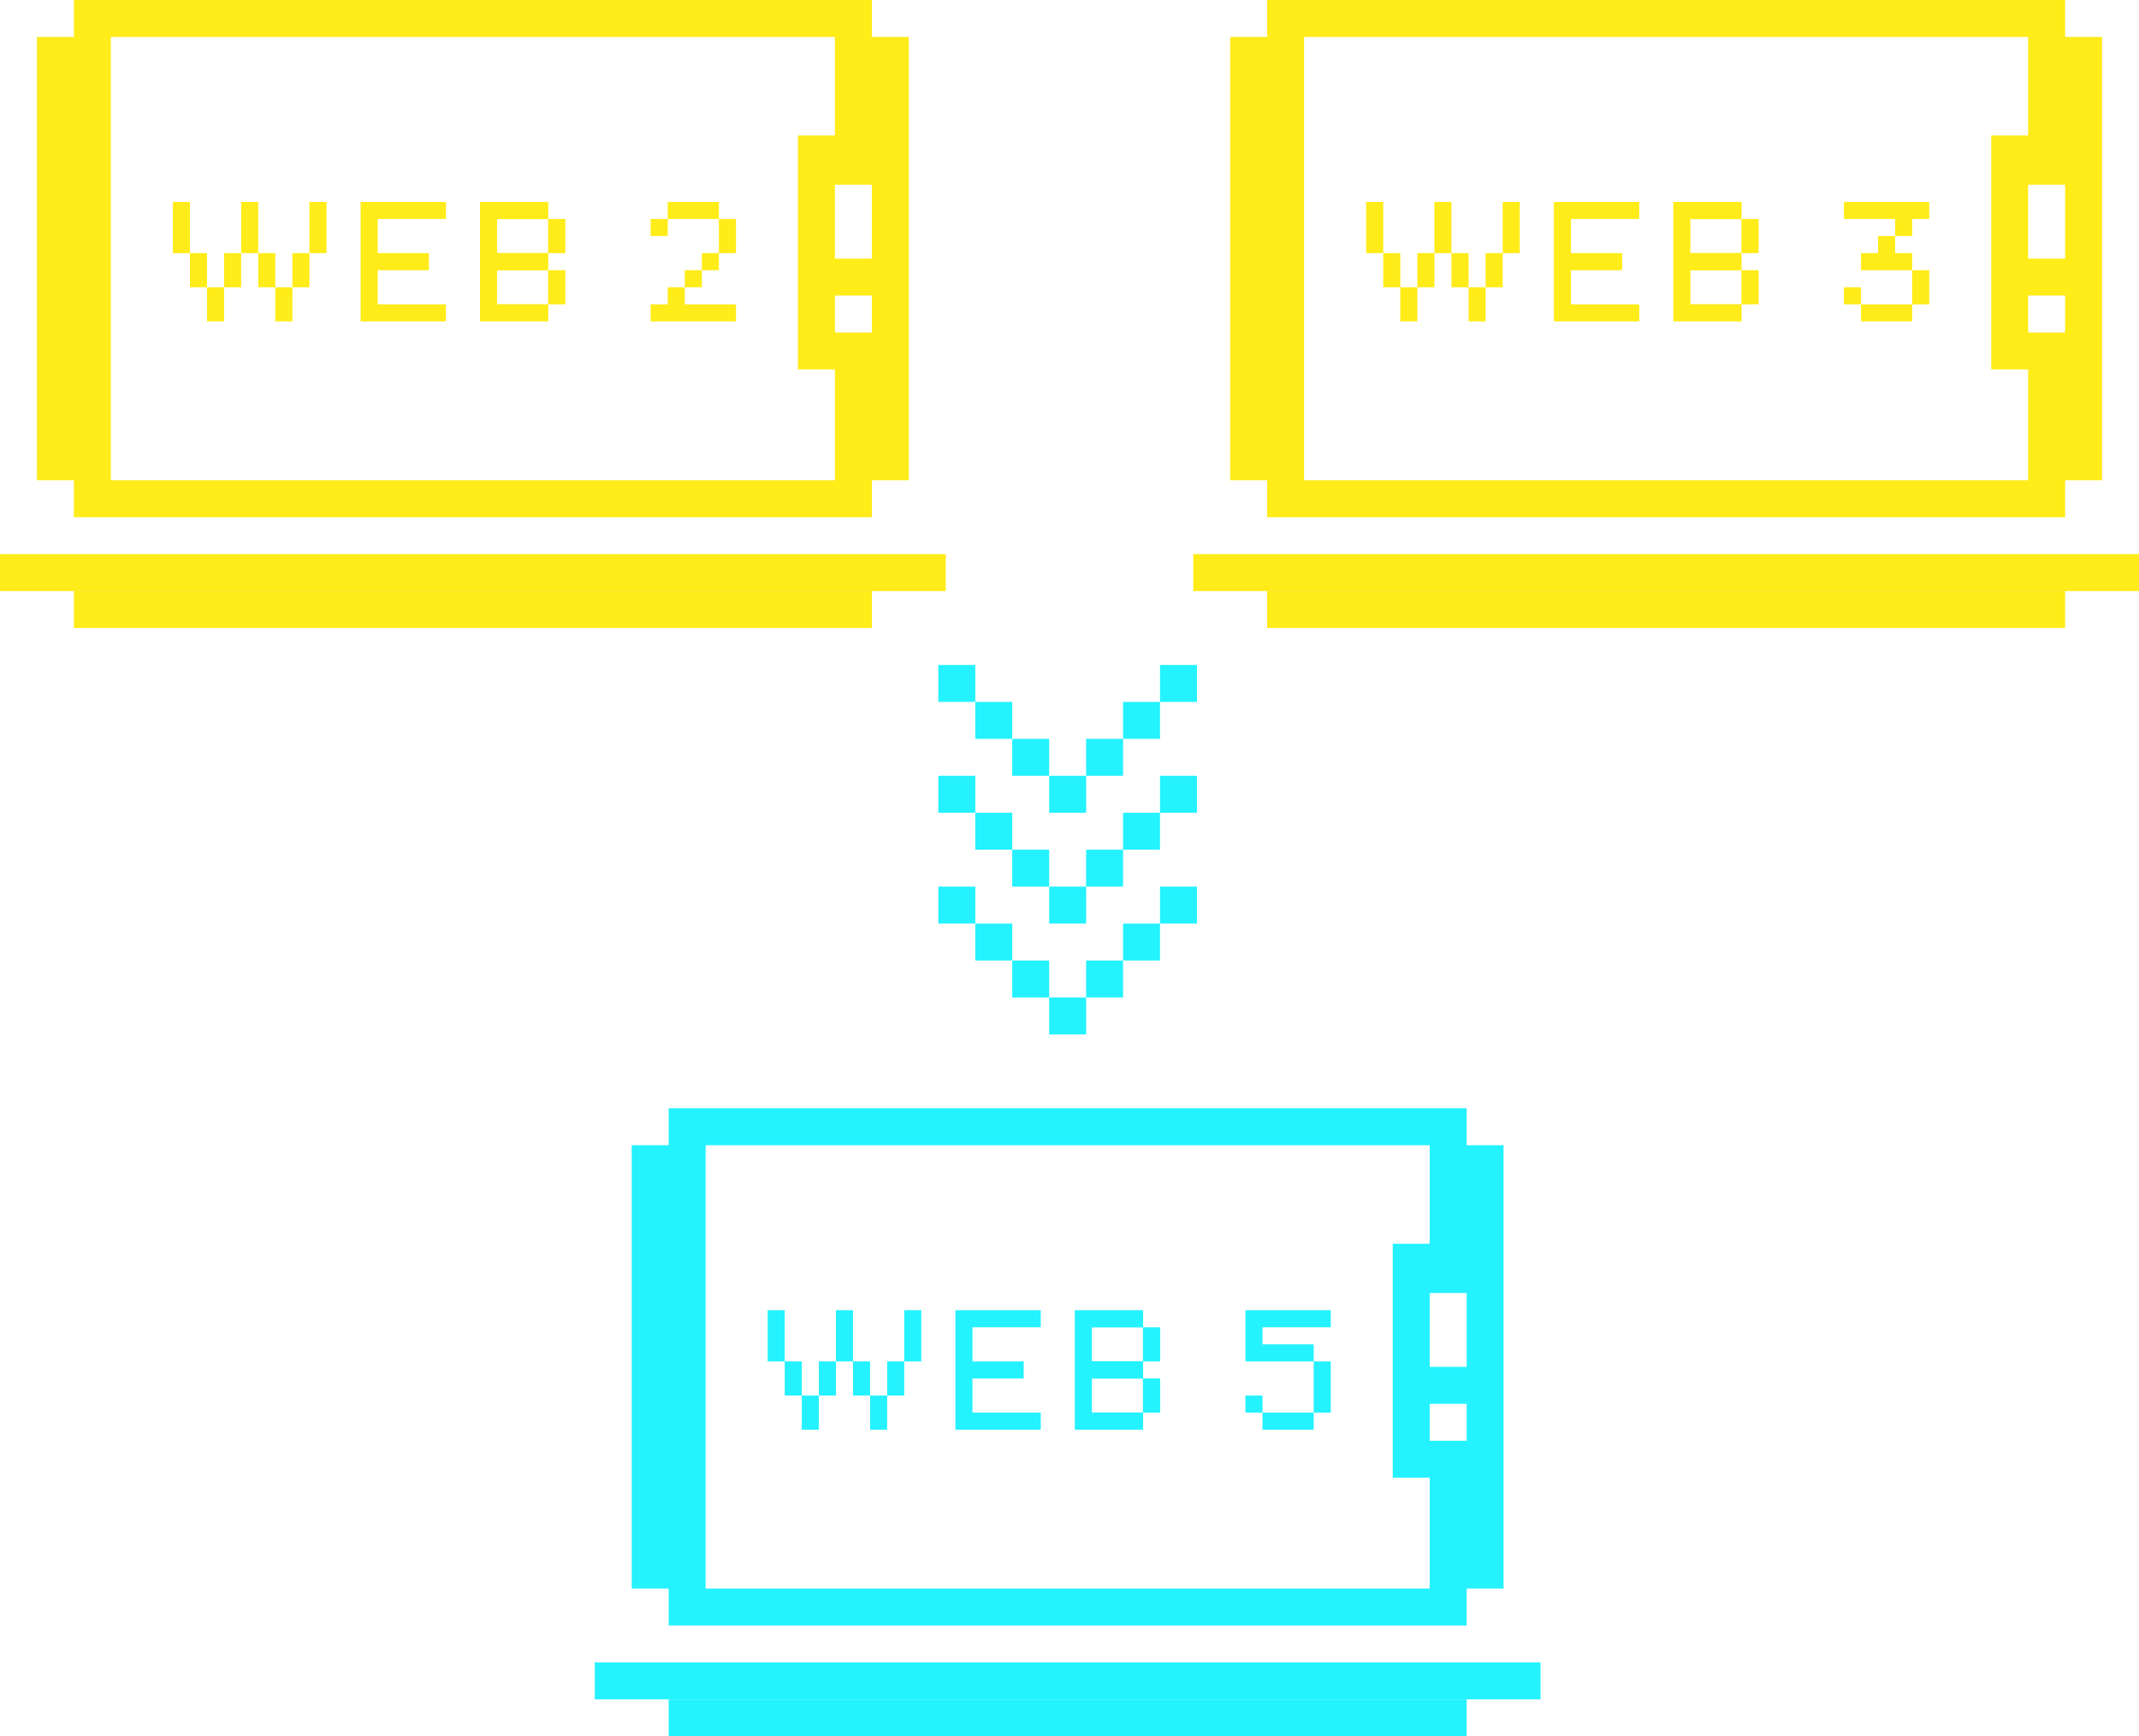 <svg width="579" height="470" viewBox="0 0 579 470" fill="none" xmlns="http://www.w3.org/2000/svg">
<rect y="150" width="256" height="10" fill="#FFEC19"/>
<rect x="20" y="160" width="216" height="10" fill="#FFEC19"/>
<path fill-rule="evenodd" clip-rule="evenodd" d="M246 10L246 130L236 130L236 140L20 140L20 130L10 130L10 10L20 10L20 5.38002e-06L236 1.48217e-05L236 10L246 10ZM236 50L236 70L226 70L226 50L236 50ZM236 80L236 90L226 90L226 80L236 80ZM30 10L226 10L226 36.667L216 36.667L216 100L226 100L226 130L30 130L30 10Z" fill="#FFEC19"/>
<rect x="323" y="150" width="256" height="10" fill="#FFEC19"/>
<rect x="343" y="160" width="216" height="10" fill="#FFEC19"/>
<path fill-rule="evenodd" clip-rule="evenodd" d="M569 10L569 130L559 130L559 140L343 140L343 130L333 130L333 10L343 10L343 5.38002e-06L559 1.48217e-05L559 10L569 10ZM559 50L559 70L549 70L549 50L559 50ZM559 80L559 90L549 90L549 80L559 80ZM353 10L549 10L549 36.667L539 36.667L539 100L549 100L549 130L353 130L353 10Z" fill="#FFEC19"/>
<rect x="161" y="450" width="256" height="10" fill="#24F2FF"/>
<rect x="181" y="460" width="216" height="10" fill="#24F2FF"/>
<path fill-rule="evenodd" clip-rule="evenodd" d="M407 310L407 430L397 430L397 440L181 440L181 430L171 430L171 310L181 310L181 300L397 300L397 310L407 310ZM397 350L397 370L387 370L387 350L397 350ZM397 380L397 390L387 390L387 380L397 380ZM191 310L387 310L387 336.667L377 336.667L377 400L387 400L387 430L191 430L191 310Z" fill="#24F2FF"/>
<path d="M249.379 368.52V354.66H244.759V368.52H240.139V377.76H235.519V368.52H230.899V354.66H226.279V368.52H221.659V377.76H217.039V368.52H212.419V354.66H207.799V368.52H212.419V377.76H217.039V387H221.659V377.76H226.279V368.52H230.899V377.76H235.519V387H240.139V377.76H244.759V368.52H249.379ZM281.717 387V382.38H263.237V373.14H277.097V368.52H263.237V359.28H281.717V354.66H258.617V387H281.717ZM314.037 382.38V373.14H309.417V368.52H314.037V359.28H309.417V354.66H290.937V387H309.417V382.38H314.037ZM309.375 368.478H295.557V359.322H309.375V368.478ZM309.375 382.338H295.557V373.182H309.375V382.338ZM360.221 382.38V368.52H355.601V363.9H341.741V359.28H360.221V354.66H337.121V368.52H355.601V382.38H341.741V377.76H337.121V382.38H341.741V387H355.601V382.38H360.221Z" fill="#24F2FF"/>
<path d="M411.379 68.52V54.66H406.759V68.52H402.139V77.76H397.519V68.52H392.899V54.66H388.279V68.52H383.659V77.76H379.039V68.52H374.419V54.66H369.799V68.52H374.419V77.76H379.039V87H383.659V77.76H388.279V68.52H392.899V77.76H397.519V87H402.139V77.76H406.759V68.52H411.379ZM443.717 87V82.38H425.237V73.14H439.097V68.52H425.237V59.28H443.717V54.66H420.617V87H443.717ZM476.037 82.38V73.14H471.417V68.52H476.037V59.28H471.417V54.66H452.937V87H471.417V82.38H476.037ZM471.375 68.478H457.557V59.322H471.375V68.478ZM471.375 82.338H457.557V73.182H471.375V82.338ZM522.221 82.38V73.14H517.601V68.52H512.981V63.9H517.601V59.28H522.221V54.66H499.121V59.28H512.981V63.9H508.361V68.52H503.741V73.14H517.601V82.38H503.741V77.76H499.121V82.38H503.741V87H517.601V82.38H522.221Z" fill="#FFEC19"/>
<path d="M88.379 68.52V54.66H83.759V68.52H79.139V77.76H74.519V68.52H69.899V54.66H65.279V68.52H60.659V77.76H56.039V68.52H51.419V54.66H46.799V68.52H51.419V77.76H56.039V87H60.659V77.76H65.279V68.52H69.899V77.76H74.519V87H79.139V77.76H83.759V68.52H88.379ZM120.717 87V82.38H102.237V73.14H116.097V68.52H102.237V59.28H120.717V54.66H97.617V87H120.717ZM153.037 82.38V73.14H148.417V68.52H153.037V59.28H148.417V54.66H129.937V87H148.417V82.38H153.037ZM148.375 68.478H134.557V59.322H148.375V68.478ZM148.375 82.338H134.557V73.182H148.375V82.338ZM199.221 87V82.38H185.361V77.76H189.981V73.14H194.601V68.52H199.221V59.28H194.601V54.66H180.741V59.28H176.121V63.9H180.741V59.28H194.601V68.52H189.981V73.14H185.361V77.76H180.741V82.38H176.121V87H199.221Z" fill="#FFEC19"/>
<rect x="294" y="240" width="10" height="10" transform="rotate(90 294 240)" fill="#24F2FF"/>
<rect x="304" y="230" width="10" height="10" transform="rotate(90 304 230)" fill="#24F2FF"/>
<rect x="314" y="220" width="10" height="10" transform="rotate(90 314 220)" fill="#24F2FF"/>
<rect x="284" y="230" width="10" height="10" transform="rotate(90 284 230)" fill="#24F2FF"/>
<rect x="274" y="220" width="10" height="10" transform="rotate(90 274 220)" fill="#24F2FF"/>
<rect x="264" y="210" width="10" height="10" transform="rotate(90 264 210)" fill="#24F2FF"/>
<rect x="324" y="210" width="10" height="10" transform="rotate(90 324 210)" fill="#24F2FF"/>
<rect x="294" y="270" width="10" height="10" transform="rotate(90 294 270)" fill="#24F2FF"/>
<rect x="304" y="260" width="10" height="10" transform="rotate(90 304 260)" fill="#24F2FF"/>
<rect x="314" y="250" width="10" height="10" transform="rotate(90 314 250)" fill="#24F2FF"/>
<rect x="284" y="260" width="10" height="10" transform="rotate(90 284 260)" fill="#24F2FF"/>
<rect x="274" y="250" width="10" height="10" transform="rotate(90 274 250)" fill="#24F2FF"/>
<rect x="264" y="240" width="10" height="10" transform="rotate(90 264 240)" fill="#24F2FF"/>
<rect x="324" y="240" width="10" height="10" transform="rotate(90 324 240)" fill="#24F2FF"/>
<rect x="294" y="210" width="10" height="10" transform="rotate(90 294 210)" fill="#24F2FF"/>
<rect x="304" y="200" width="10" height="10" transform="rotate(90 304 200)" fill="#24F2FF"/>
<rect x="314" y="190" width="10" height="10" transform="rotate(90 314 190)" fill="#24F2FF"/>
<rect x="284" y="200" width="10" height="10" transform="rotate(90 284 200)" fill="#24F2FF"/>
<rect x="274" y="190" width="10" height="10" transform="rotate(90 274 190)" fill="#24F2FF"/>
<rect x="264" y="180" width="10" height="10" transform="rotate(90 264 180)" fill="#24F2FF"/>
<rect x="324" y="180" width="10" height="10" transform="rotate(90 324 180)" fill="#24F2FF"/>
</svg>
